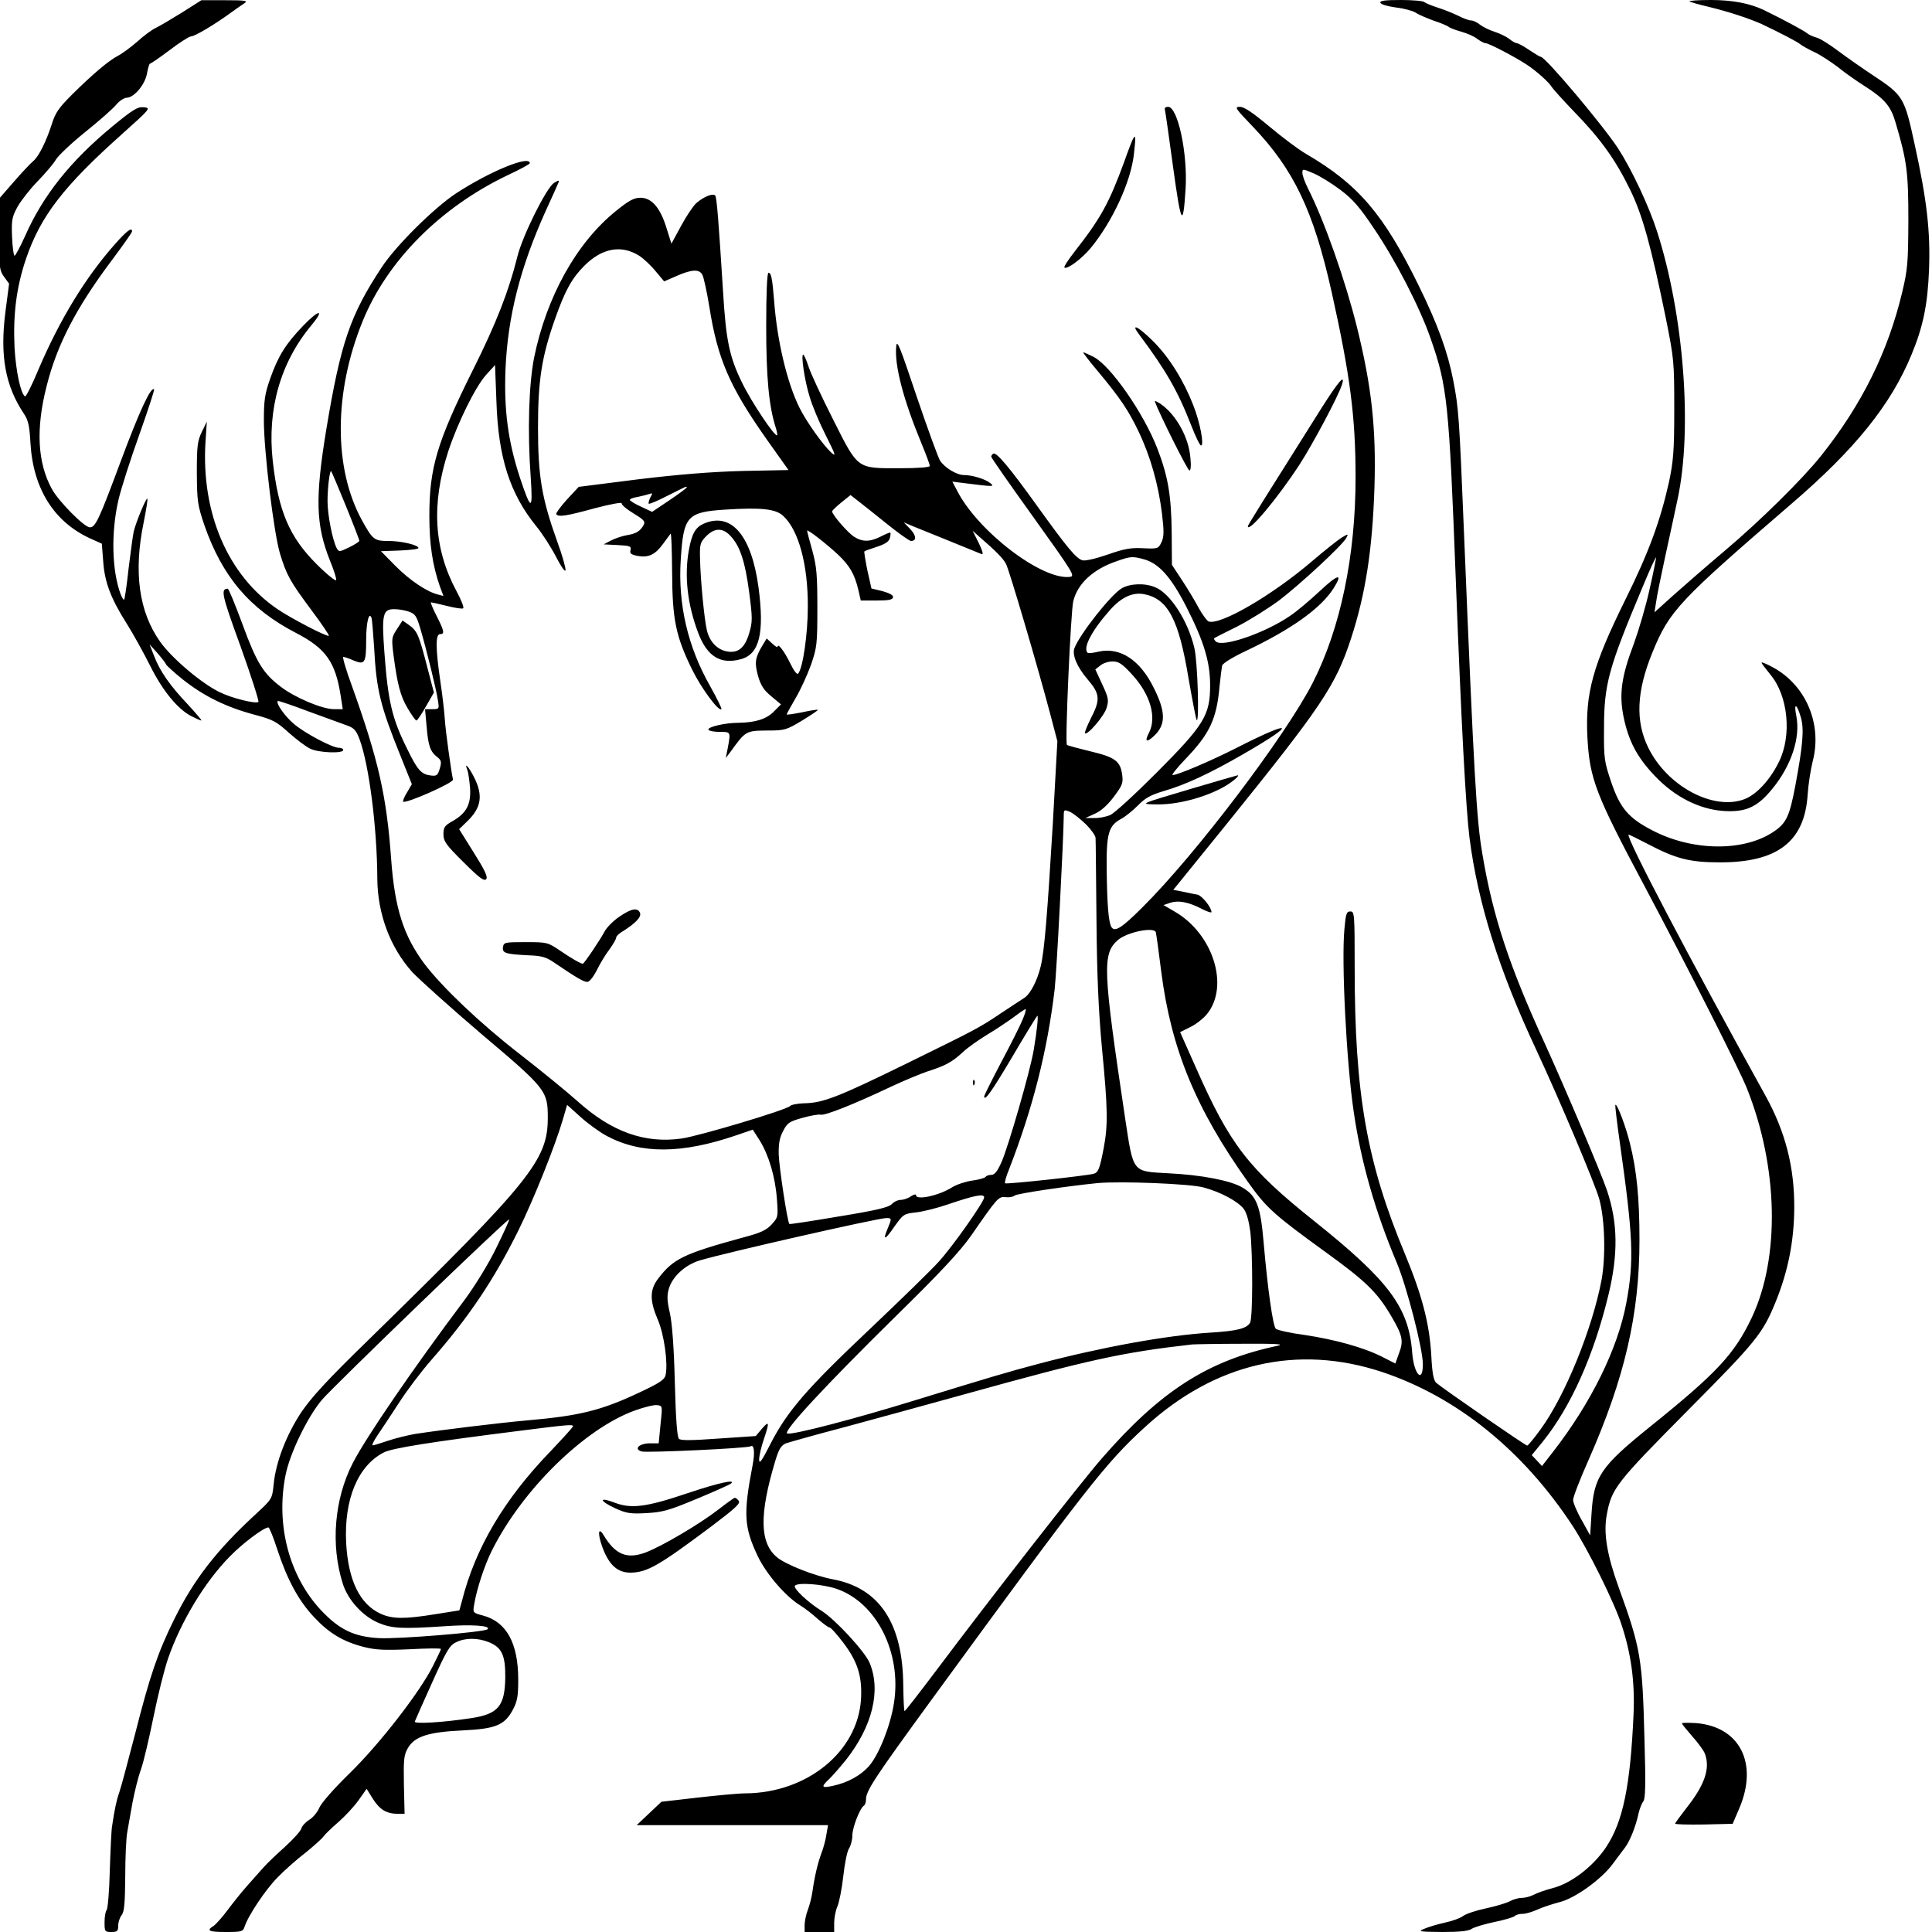 <?xml version="1.0" encoding="utf-8"?>
<!-- Generator: Adobe Illustrator 21.0.0, SVG Export Plug-In . SVG Version: 6.00 Build 0)  -->
<svg version="1.1" id="图层_1" xmlns="http://www.w3.org/2000/svg" xmlns:xlink="http://www.w3.org/1999/xlink" x="0px" y="0px"
	 viewBox="0 0 850 850" style="enable-background:new 0 0 850 850;" xml:space="preserve">
<g transform="translate(0,0) scale(1,1)">
	<path d="M88.6,0.1h10.5c8.5,0,10.1,0.2,8.6,1.2c-1,0.7-3.7,2.5-6,4.2C94.6,10.7,85.7,16,84.1,16c-0.8,0-5.1,2.7-9.4,6
		c-4.4,3.3-8.3,6-8.7,6c-0.3,0-0.9,1.9-1.3,4.2C63.9,37.1,59,43,55.7,43c-1.2,0.1-3.2,1.4-4.6,3.1S43.6,53.2,37.6,58
		c-6.1,4.9-11.9,10.4-13,12.2c-1,1.8-4.7,6.1-8.1,9.6c-3.3,3.4-7.3,8.5-8.8,11.2c-2.4,4.4-2.7,5.8-2.4,13.2c0.2,4.6,0.7,8.3,1.1,8.3
		s2.5-3.9,4.7-8.8C19,85.9,31,70.8,49.7,55.4c8.9-7.3,10.9-8.5,13.6-8.2c3.1,0.3,3,0.5-9.4,11.6C28,81.9,17.9,95,11.5,113.7
		c-4.3,12.6-5.8,24.7-5.1,39.3c0.6,10.4,2.7,20.2,4.6,21.4c0.4,0.3,3.1-5,5.9-11.8c9.4-22,20.6-40.4,33.6-55.1
		c5.3-6,7.6-7.7,7.6-5.7c0,0.5-3.9,6-8.6,12.3c-15.8,21-24.4,37.4-29,55.8c-4.8,18.8-4,33.7,2.3,45.2c2.9,5.4,14.3,16.9,16.7,16.9
		c2.5,0,4-3.2,13.6-29c8.3-22.3,13.3-33,14.7-31.7c0.2,0.3-2.7,9.2-6.5,19.9c-3.8,10.6-8,23.6-9.2,28.8c-3.3,14.3-2.9,31.1,1,41.5
		c0.6,1.5,1.3,2.6,1.5,2.3c0.3-0.2,1.2-6.5,2-13.9c0.9-7.4,1.9-14.5,2.2-15.9c0.9-4,5.5-15.1,6-14.6c0.3,0.2-0.5,4.9-1.6,10.5
		c-4.5,21.8-2.1,39.3,7.3,52.5c5.1,7.2,18.2,18.3,26.1,22.1c5.4,2.7,16,5.3,17.1,4.3c0.3-0.4-3.2-11.4-7.9-24.5
		c-8.3-22.8-8.8-25.2-5.6-25.3c0.4,0,3.3,7,6.5,15.7c6.2,16.9,9.1,21.6,16.9,27.5c6.3,4.8,18.2,9.8,23.3,9.8h3.9l-0.9-5.8
		c-2.3-14.9-6.5-20.9-19.6-27.7c-20.5-10.6-32.5-24.8-40.4-47.5c-3-8.9-3.2-10.4-3.3-23c0-11.9,0.3-14,2.2-18l2.2-4.5l-0.6,9
		c-1.9,31.3,9.9,58.7,31.7,73.5c6,4.1,22,12.4,22.6,11.7c0.2-0.2-3.2-5.3-7.7-11.3c-9.3-12.5-10.9-15.3-13.8-24.8
		c-2.7-8.9-7.1-44.9-7.1-58.6c0-8.9,0.4-11.7,2.8-18.5c3.5-9.9,6.8-15.2,14.5-23.2c6.9-7.2,9.7-7.5,3.7-0.3
		c-13.7,16.4-19.6,37-17.1,59.8c2.5,22.2,7.3,33.5,19.5,45.6c4.4,4.4,8.2,7.4,8.4,6.8c0.2-0.6-1-4.4-2.7-8.5
		c-6.3-15.8-6.6-27.6-1.6-58c6.3-37.8,10.4-50,24.4-71.2c6.2-9.4,22.8-25.9,32.6-32.4c14.7-9.6,32.5-17,32.5-13.3
		c0,0.4-4.4,2.8-9.8,5.3c-29.5,14.1-52.9,37.6-63.7,64.1c-12.8,31.3-12.9,64.9-0.3,87.8c4.7,8.5,5.4,9,11.6,9
		c5.8,0,13.2,1.8,13.2,3.1c0,0.5-3.7,0.9-8.2,1.1l-8.3,0.3l6.5,6.6c6.2,6.2,13.7,11.3,18.7,12.5l2.3,0.6l-1.6-4.3
		c-3.2-9.2-4.6-18.5-4.6-30.9c0-21.1,3.3-32.4,19.2-64.3c10.3-20.6,15.8-34.8,19.5-49.7c2.2-9.1,12.7-30.2,16.1-32.5
		c1.9-1.2,2.5-1.3,2.1-0.4c-0.3,0.8-2.9,6.6-5.8,12.9c-11.2,24.9-16.6,46.3-17.6,69.5c-0.7,18,1.1,31.5,6.3,47.5c5,15,5.8,15,4.8,0
		c-1.5-20.6-0.8-41.1,1.5-52.7c5.5-26.9,18.7-50.5,35.9-64.4c5.8-4.7,8-5.9,10.9-5.9c4.9,0,8.7,4.4,11.4,13.2l2.2,7l4.3-7.9
		c2.3-4.3,5.3-8.7,6.6-9.9c3.3-2.9,7.6-4.6,8.4-3.3c0.7,1.1,1.5,11.8,3.4,41.9c1.3,21.8,2.8,29,8.4,40.4c4,8.3,14.5,24,15.4,23.1
		c0.2-0.2-0.1-1.9-0.7-3.7c-2.9-9.2-4.1-21.6-4.1-44.4c0-14.6,0.4-23.4,1-23.4c1.2,0,1.7,2.5,2.5,12.5c1.3,17.4,5.7,36,11.2,47
		c3.1,6.2,10.2,16.1,13.8,19.5c2.4,2.2,2.1,1.3-2.3-7.5c-2.8-5.5-6-13.1-7.1-17c-2.2-7-3.9-18.5-2.8-18.5c0.3,0,1.4,2.4,2.3,5.2
		c0.9,2.9,5.8,13.4,10.8,23.3c11.2,22.2,10.3,21.5,29.4,21.5c8,0,13.2-0.4,13.2-1c0-0.5-1.6-4.9-3.6-9.7c-8-19.3-12-34.4-11.2-42.8
		c0.3-3.5,1.5-0.4,9,21.9c4.8,14.2,9.5,27,10.3,28.3c2.1,3.1,7.3,6.3,10.5,6.3c3.6,0,9.3,1.7,11.5,3.5c2.2,1.7,1.7,1.7-11.8,0
		l-4.8-0.6l2,3.8c9.1,18,37.4,39.6,49.7,38.1c2.4-0.3,1.7-1.5-16-26.2c-10.2-14.2-18.6-26.2-18.6-26.7c0-0.4,0.4-1,0.9-1.3
		c1.3-0.9,7.2,6.1,19.6,23.4c12.6,17.5,16.8,22.7,19.6,23.5c1.1,0.4,5.9-0.7,11.1-2.5c7.4-2.6,10.3-3.1,15.7-2.8
		c6.4,0.3,6.6,0.2,8-2.6c1.1-2.5,1.2-4.5,0.2-12.9c-1.6-12.6-5-24.8-10.2-35.7c-4.5-9.4-8-14.7-18.1-26.8c-3.8-4.5-6.6-8.2-6.3-8.2
		c0.3,0,2.3,0.9,4.5,2c7.5,3.8,22,24.7,28,40.1c4.8,12.4,6.2,20.8,6.4,36.9l0.1,14.5l4.6,7c2.5,3.8,5.8,9.3,7.3,12.2
		c1.6,2.8,3.5,5.4,4.2,5.7c5,1.9,28.1-11.5,45.8-26.7c5.4-4.6,11.2-9.2,12.8-10.2c2.9-1.7,3-1.7,2,0.2c-1.8,3.3-20.4,20.5-29.6,27.5
		c-4.9,3.6-13.2,8.8-18.5,11.5c-5.3,2.6-9.8,4.9-10,5.1c-0.3,0.1,0.1,0.8,0.7,1.4c2.8,2.8,21.8-3.7,32.9-11.4
		c2.7-1.8,8.4-6.6,12.8-10.7c8.1-7.6,10.4-8.1,6.2-1.4c-5.6,8.9-18.6,18.2-38.9,27.8c-5.5,2.6-9.9,5.3-10.2,6.3
		c-0.2,0.9-0.7,4.8-1.1,8.7c-1.3,14.9-4.3,21.3-15.3,32.7c-3.6,3.8-6,6.8-5.4,6.8c2.2,0,16.8-6.2,28.2-12c25.3-12.9,26.9-11,2.5,3
		c-14.2,8.2-25.1,13.3-34.5,16c-6,1.8-8.3,3.1-11.5,6.4c-2.2,2.2-5.4,4.8-7.2,5.8c-5.7,3-6.7,6.4-6.5,22.8
		c0.2,15.3,0.8,22.7,2.1,24.9c1.5,2.3,4.6,0.3,13.6-8.7c23.6-23.4,63.1-75.6,75-98.9c12.2-24,18.8-55.8,18.8-90.3
		c0-26.6-2.4-45-10.5-81.4c-8-35.9-16.7-54.1-34.9-73.1c-7.5-7.8-8-8.5-5.5-8.5c1.9,0,5.6,2.5,12.9,8.6c5.6,4.7,12.9,10.2,16.2,12.1
		c23,13.4,34.2,26.6,49.5,57.8c8.5,17.3,12.9,29.5,15.3,42c2.3,12,2.6,15.1,4.7,67c4.4,107.1,5.5,126.4,8.1,141.3
		c4.6,27.5,11.9,49.4,27.5,83.4c8.7,19.1,24.8,57,27.3,64.5c4.8,14.3,5,28.1,0.6,46.2c-6.5,26.7-16.5,49-28.8,64.3l-4.9,6l2.3,2.4
		l2.2,2.4l4.9-6.3c16.7-21.5,28.4-45.2,32.2-65.4c3.5-18.7,3-29.3-2.8-70.3c-1.3-9.1-2.2-16.7-2-16.9c0.7-0.8,4.6,9.5,6.4,16.9
		c3,11.9,4.2,24.2,4.2,42.5c0,32.8-6.5,60.7-22.3,96.6c-3.8,8.5-6.9,16.5-6.9,17.8c0,1.2,1.7,5.3,3.8,8.9l3.7,6.7l0.6-9.5
		c1-16.4,3.9-20.7,26-38.5c29.2-23.5,36.9-31.8,44.5-47.8c12.5-26.5,11.7-66.1-2.1-100.8c-3.5-8.7-25.5-52.2-45-88.9
		c-21.6-40.5-24.2-47.3-25.2-65.5c-1-19.5,2.3-31.5,16.6-60.5c10.3-20.7,15.5-34.9,19.3-52c1.9-9.1,2.3-13.4,2.3-32
		c0-20.9-0.1-22-3.7-40c-6.5-31.8-10.3-45.5-15.7-56.5c-6.3-13-13-22.4-24.4-34.1c-5-5.2-9.5-10.2-10-11c-1.2-2.1-6.5-6.9-11-9.9
		C666.5,25,655,19,653.6,19c-0.7,0-2.3-0.9-3.7-1.9c-1.3-1.1-4.4-2.4-6.8-3.1c-2.5-0.7-5-1.6-5.6-2.1s-3.6-1.8-6.7-2.8
		c-3-1.1-6.6-2.6-7.9-3.5c-1.2-0.8-5.2-1.9-8.7-2.3c-3.6-0.5-6.6-1.3-6.9-2.1c-0.3-0.9,2-1.2,9-1.2c5.2,0,9.8,0.4,10.3,0.9
		c0.6,0.5,3.3,1.6,6.1,2.5s6.8,2.5,9,3.6c2.1,1.1,4.6,2,5.5,2s2.7,0.8,4,1.9c1.3,1,4.2,2.4,6.4,3.1c2.2,0.7,5.1,2.1,6.4,3.1
		c1.3,1.1,2.8,1.9,3.3,1.9c0.6,0,3,1.3,5.5,3c2.4,1.6,4.7,3,5.1,3c2,0,27.4,30.2,34,40.3c6,9.3,13.5,25.2,17.1,36.4
		c11.8,36.6,15.7,86.9,9.1,117.8c-1,4.9-3.5,16.2-5.4,25s-3.8,18-4.1,20.5l-0.7,4.4l8.3-7.5c4.6-4.1,14.7-12.9,22.4-19.4
		c16.1-13.6,34.5-31.8,42.7-42.1c17.9-22.5,29.4-45.8,35.6-71.9c2.4-10,2.6-12.9,2.7-31.5c0-21.3-0.6-26-5.6-43
		c-2.1-7.3-4.8-10.5-13.9-16.3c-3-1.9-8.2-5.5-11.4-8.1c-3.3-2.5-8-5.6-10.5-6.7c-2.5-1.2-5.3-2.7-6.1-3.4c-1.4-1.2-9.8-5.5-17-8.9
		C769.3,8,760,5,751.7,3c-4.3-1-8.1-2.1-8.4-2.4c-0.4-0.3,3.9-0.6,9.4-0.6c9.6,0,17.2,1.5,23.3,4.4c9.2,4.5,17.7,9.1,19,10.2
		c0.8,0.7,2.7,1.5,4.1,1.9c1.4,0.3,5.8,3,9.6,5.9c3.9,2.9,10.9,7.8,15.6,10.9c13,8.6,13.6,9.6,18,29.9c5.5,25,7,38.5,6.4,55.3
		c-0.6,15.5-2.6,25.2-7.7,37.5c-9.1,22.1-24.8,41.6-53,65.8c-49.2,42.4-53.5,46.9-60.9,65c-7.1,17.2-7.7,30.5-1.9,42.2
		c8.3,16.9,28.6,27.8,42.3,22.6c5.4-2.1,11.3-8.5,15.2-16.5c5.7-11.6,4-29-3.8-38.3c-2.1-2.6-3.9-4.9-3.9-5.3c0-0.3,2.3,0.6,5,2.1
		c14.6,7.9,21.8,25.1,17.5,41.4c-0.9,3.6-1.9,10.1-2.2,14.5c-1.3,20.8-13.3,30-38.8,29.9c-13.1,0-19.2-1.6-31.4-8
		c-4.6-2.4-8.5-4.3-8.6-4.2c-1.2,1.2,26.5,53.9,60.2,114.8c8.8,15.9,12.8,31.5,12.7,49.5c-0.1,14.5-2.7,27.8-8.2,41.3
		c-5.7,14-8.6,17.5-39,48.1c-31.3,31.6-33.2,34-35.3,45.6c-1.5,8,0.1,17.7,5.3,32c9.7,26.8,10.4,31.2,11.3,66.8
		c0.6,19.8,0.4,26.1-0.5,27.2c-0.7,0.9-1.6,3.2-2.1,5.3c-1.2,5.7-3.8,12.2-6,15.1c-1.1,1.4-3.5,4.7-5.4,7.2
		c-4.9,6.7-16.7,15.2-23.5,16.8c-3,0.8-7.3,2.2-9.5,3.2s-5.1,1.9-6.5,1.9c-1.5,0-3,0.4-3.6,1c-0.5,0.5-4.5,1.7-8.9,2.6
		c-4.4,0.9-8.9,2.3-10,3c-1.4,1-5.2,1.4-13,1.4c-10.2-0.1-10.8-0.2-7.9-1.4c1.8-0.8,5.8-2,9-2.7c3.3-0.7,6.9-2,8.2-3
		c1.2-0.9,5.7-2.4,10-3.3c4.2-0.9,8.9-2.3,10.4-3.1c1.4-0.8,3.8-1.5,5.3-1.5c1.4,0,3.8-0.6,5.3-1.4c1.5-0.8,5.2-2.1,8.3-2.9
		c8.2-2.1,17.8-9.5,23.5-18c7.5-11.3,10.7-27.1,12.1-58.7c0.6-14.2-1.1-26.5-5.3-39.2c-3.2-9.9-14.7-33-21.4-43.3
		c-21.8-33.3-51-56.9-84-67.9c-37.3-12.3-73.5-3.9-104.2,24.2c-17.2,15.7-25.6,26.4-93,118.7c-26.2,35.9-29.8,41.4-29.8,45.2
		c0,1.2-0.4,2.4-0.9,2.7c-1.8,1.1-5.1,9.7-5.1,13.1c0,2-0.7,4.6-1.5,5.8s-1.9,6.7-2.5,12.2s-1.8,11.5-2.6,13.3
		c-0.8,1.8-1.4,5.1-1.4,7.2v4h-6.5H354v-3c0-1.6,0.6-4.7,1.4-6.7c0.8-2.1,1.7-5.6,2-7.8c1-7.1,2.4-12.9,4-17.2
		c0.9-2.3,1.9-6,2.2-8.3l0.7-4h-42.1h-42.1l5.4-5.1l5.5-5.2l15.7-1.8c8.7-1,18.3-1.9,21.3-1.9c27.1-0.2,49.3-18.3,50.8-41.3
		c0.6-10-1.4-16.6-7.8-25c-2.8-3.7-5.5-6.7-6.1-6.7c-0.5,0-2.8-1.7-5.2-3.8c-2.3-2.1-5.8-4.8-7.8-6c-6.2-3.8-14.7-13.6-18.5-21.5
		c-6.1-12.9-6.4-18.6-2.3-40c1.1-5.6,0.7-9.3-0.8-8.4c-1.4,0.9-45.2,2.9-47.9,2.3c-3.8-1-1.2-3.6,3.6-3.6h3.8l0.8-8.3
		c0.9-8.2,0.9-8.2-1.5-8.5c-1.3-0.2-5.8,0.9-9.9,2.4c-22,8-49.3,34.7-62.7,61.4c-3.3,6.5-6.8,17.2-7.9,24c-0.6,3.5-0.6,3.6,4,4.8
		C222.9,713.6,228,723,228,739c0,7.2-0.4,9.5-2.3,13.1c-3.7,6.9-7.5,8.5-22,9.2c-15.1,0.7-21.2,2.6-24.2,7.7
		c-1.8,3.1-2,4.9-1.8,16.2L178,798h-2.9c-5,0-8-1.8-11-6.5l-2.8-4.5l-3.6,5.1c-2,2.8-6,7.1-8.9,9.6s-5.9,5.4-6.5,6.3
		c-0.7,1-4.3,4.2-8,7.2c-3.8,2.9-9.3,7.8-12.3,10.9c-5.2,5.3-12.9,16.8-14.4,21.6c-0.7,2.1-1.3,2.3-8.2,2.3c-7.6,0-8.8-0.6-5.4-2.7
		c1-0.7,3.8-3.8,6.1-6.9s6.2-8,8.8-10.9c2.5-2.8,5.8-6.5,7.2-8.1s5.6-5.6,9.3-8.9c3.6-3.3,6.9-6.9,7.2-8.1c0.3-1.1,1.9-2.8,3.5-3.8
		c1.6-0.9,3.6-3.4,4.4-5.3c0.9-2.1,6.5-8.5,13.4-15.2c13.1-12.8,30.8-35.6,36.6-47.2c1.9-3.8,3.5-7.1,3.5-7.4
		c0-0.4-6.2-0.3-13.7,0.1c-11.2,0.5-15,0.3-20.2-1c-9.1-2.3-15.4-6.1-21.9-13.1c-6.8-7.2-11.8-16.4-16.2-29.8
		c-1.7-5.3-3.5-9.7-3.9-9.7c-2,0-11.4,7-17.1,12.9c-10.9,11.1-21.3,28.3-27,44.6c-1.7,4.9-4.6,16.6-6.5,26c-1.9,9.3-4.3,19.7-5.5,23
		s-2.8,9.8-3.7,14.5c-0.8,4.7-1.9,10.5-2.3,13c-0.5,2.5-0.9,11.3-0.9,19.6c-0.1,11.6-0.4,15.5-1.6,17c-0.8,1-1.5,3.1-1.5,4.6
		c0,2.4-0.4,2.8-3,2.8c-2.9,0-3-0.2-3-4.3c0-2.4,0.4-4.7,0.9-5.3c0.5-0.5,1.2-8.3,1.4-17.4c0.3-9.1,0.7-17.9,1-19.5
		c1.1-7.4,1.9-11.3,3.2-15c0.8-2.2,3.8-13.7,6.9-25.5c6.6-26,10.1-36.1,17.2-50.5c8.7-17.6,18.7-30.5,36.1-46.5
		c7-6.5,7-6.5,7.7-12.9c0.9-9.8,5.6-21.8,12.1-31.7c4.5-6.6,11.3-14.1,29.4-31.7c71.6-70,79.1-79.3,79.1-97.9
		c0-11.9-0.7-12.8-29.1-36.8c-13.7-11.7-27.4-24-30.5-27.3c-9.8-10.9-15.3-25.7-15.4-41.2c-0.1-22.2-3.6-49.9-7.8-61.2
		c-1.4-3.8-2.4-5-5.2-6c-1.9-0.7-9.6-3.5-17-6.2c-7.4-2.8-13.6-4.9-13.8-4.7c-0.9,1,3.1,6.7,7,10c4.7,4.1,17,10.6,19.9,10.6
		c1.1,0,1.9,0.4,1.9,1c0,1.6-10.9,1.2-14.5-0.6c-1.8-0.8-6-4-9.4-7c-5.5-5-7-5.8-15.3-8c-12.3-3.3-22.1-8.1-31.3-15.4
		c-4.1-3.3-7.5-6.4-7.5-6.8c-0.1-0.4-1.7-2.5-3.6-4.7l-3.6-4l2,5.1c2.5,6.6,6.9,13,15,21.5c3.5,3.8,6.1,6.9,5.8,6.9
		c-0.4,0-2.4-0.9-4.4-1.9c-6-3.1-12.6-11.1-18.1-22.1c-2.8-5.6-7.4-13.9-10.2-18.4c-7.2-11.3-9.9-18.6-10.5-27.7l-0.6-7.7l-4.9-2.2
		c-16.1-7.3-25.3-21.9-26.5-42c-0.4-7.7-1-10.2-2.9-13c-8.2-12.3-10.6-25.5-8.1-44.9L4,124.8l-2.2-3c-2-2.7-2.2-4.3-2.5-18.3
		L-1,88.1l6.8-7.8c3.7-4.3,7.7-8.5,8.8-9.4c2.5-2.1,5.7-8.6,8.2-16.3c1.5-4.9,3-7.1,8.9-13c9.2-9.1,16.1-14.9,20.1-17
		c1.8-0.9,5.6-3.7,8.5-6.2c2.8-2.6,6.5-5.3,8.2-6.1s6.9-3.9,11.6-6.8L88.6,0.1z M578,76.3c-4.9-2.1-5-2.1-5-0.2
		c0,1.1,1.1,4.1,2.4,6.7c7.3,14.4,16.4,40.3,21.6,61.1c6.5,26.3,8.5,44.6,7.7,70.6c-0.9,27.3-3.9,46.8-10.3,66.4
		c-6.8,20.8-12.9,29.8-54.7,81.6l-23.5,29l4.2,0.8c2.2,0.5,5.1,1.1,6.4,1.3c2,0.4,6.2,5.6,6.2,7.7c0,0.4-1.9-0.2-4.2-1.4
		c-6-3.1-10.4-3.9-14-2.7l-2.9,1l4.8,2.8c17,9.7,24.4,33,14.2,45.3c-1.6,1.9-4.9,4.5-7.3,5.6l-4.4,2.2l6.9,15.5
		c15,34,23,44.4,52.2,67.7c32.8,26.2,41.5,37.9,43,57.7c0.7,9.6,4.7,14,4.7,5.2c0-6.8-7.1-34.2-11.5-44.7
		c-9.4-22.3-15.7-44.2-18.9-66.2c-3.2-21.4-5.5-66.3-4.1-80.7c0.6-6.6,0.9-7.6,2.6-7.6c1.8,0,1.9,1,1.9,24.7
		c0,55.7,5.3,85.7,22.2,126.2c7.5,18.1,10.7,30.5,11.5,44.3c0.4,8,1,11.1,2.2,12.2c2.6,2.3,39.2,27.6,40,27.6c0.4,0,3.1-3.3,6-7.3
		c10.7-14.7,22.6-44,26.7-65.5c1.9-10.4,1.5-26.6-1-35.7c-1.9-6.8-17.5-43.7-27.7-65.6c-16.5-35.2-25.7-64.6-29.4-93.4
		c-1.6-13-3.6-50.3-6-113c-3-78.4-3.7-85.5-11.1-106.6c-4.7-13.6-15.5-34.6-25.2-48.8c-6.1-9.1-9.1-12.5-14.4-16.5
		C586.1,80.8,580.8,77.5,578,76.3z M257.1,116.9c-5.5,5.5-8.5,10.9-12.9,23.4c-5.9,16.7-7.5,27.1-7.5,47.7c0,21.4,1.6,31.1,8.4,50.1
		c2.3,6.2,3.9,12,3.7,12.8c-0.2,0.9-2-1.7-4.1-5.8s-6-10.2-8.7-13.5c-11.7-14.4-16.8-30.3-17.6-55.1l-0.6-15.9l-4,4.4
		c-4.7,5.3-12.4,20.9-16.6,33.6c-7.5,23.2-6.4,42.8,3.7,61.6c2,3.7,3.3,7,2.9,7.4c-0.3,0.4-3.5-0.1-7.1-1s-6.8-1.6-7.1-1.6
		s0.8,2.7,2.5,6c3.4,6.7,3.6,8,1.5,8c-2,0-2,6.1,0.1,20.5c0.9,6,1.8,13.6,2,16.9c0.3,5.1,2.8,23,3.6,26.6
		c0.3,1.4-20.8,10.7-21.9,9.7c-0.3-0.3,0.5-2.2,1.7-4.1l2.1-3.6l-4.9-12.2c-9-22.3-10.7-29.1-11.7-47.9c-0.4-6.3-0.9-12.1-1.1-12.9
		c-1.1-3.3-2.4,1.7-2.4,9.5c0,10.3-0.6,11.1-5.5,9.1c-2-0.9-4.1-1.6-4.6-1.6c-0.4,0,1.2,5.7,3.8,12.7c11.7,32.7,15.3,48.4,17.3,76.4
		c1.6,21.6,5.4,33.5,14.6,45.9c7.9,10.4,24.4,26.1,41.9,39.7c9.4,7.3,20.8,16.6,25.5,20.8c15,13.5,29.6,18.7,45.8,16.4
		c7.7-1.1,46.2-12.6,47.7-14.3c0.6-0.6,3.3-1.1,6-1.2c8.5-0.1,14.9-2.6,46.5-18.1c28.5-14,30.6-15,39.8-21.2
		c4.7-3.1,9.5-6.3,10.8-7.1c2.6-1.7,5.7-7.6,7.2-14c1.6-6.7,2.9-22.6,5.3-62.7l2-36.2l-3.1-11.8c-5.6-21.2-18.1-63.6-19.5-66.2
		c-1.2-2.4-4.7-5.9-11.9-12.1l-2.8-2.5l2.7,5.4c1.6,3.3,2.2,5.2,1.3,4.9c-6-2.5-27.1-11-30.3-12.3l-4-1.7l2.9,3
		c2.7,2.9,2.8,5.2,0.3,5.2c-0.7,0-5.5-3.4-10.7-7.6s-10.9-8.7-12.7-10.1l-3.2-2.5l-4.1,3.3c-2.2,1.8-4,3.5-4,3.9
		c0,1.4,6.7,9.2,9.6,11.1c3.7,2.4,7,2.4,11.9-0.1c2.1-1.1,4-1.8,4.1-1.7c0.2,0.2,0.1,1.3-0.2,2.4c-0.4,1.6-2.1,2.7-5.8,3.9
		c-2.8,0.9-5.3,1.8-5.4,2c-0.2,0.1,0.4,3.9,1.3,8.3l1.8,8l4.9,1.2c3.2,0.9,4.8,1.8,4.6,2.7c-0.2,1.1-2.1,1.4-7.3,1.4h-6.9l-1.1-4.8
		c-1.6-6.7-3.7-10.4-8.7-15.2c-5-4.7-13.8-11.6-13.8-10.7c0,0.3,1,4.3,2.3,8.8c1.9,7,2.2,10.7,2.2,25.2c0,16-0.2,17.4-2.8,25
		c-1.6,4.4-4.6,11-6.8,14.7c-2.1,3.6-3.9,6.9-3.9,7.1c0,0.3,3-0.2,6.7-0.9c3.6-0.8,6.8-1.3,7-1.1c0.2,0.2-3,2.3-6.9,4.7
		c-7,4.2-7.6,4.4-15.6,4.4c-9.1,0.1-9.3,0.2-15.8,9.2l-2.2,2.9l0.9-4.5c1.3-7.1,1.3-7-3.5-7c-2.5,0-4.7-0.4-5-0.9
		c-0.8-1.2,7.2-3.1,13.1-3.1c7.5-0.1,12.4-1.6,15.7-5l3.1-3.1l-4.2-3.5c-3.3-2.7-4.7-4.8-5.9-9c-1.6-5.8-1.3-8,1.8-13.2l2-3.3
		l2.4,2.2c1.3,1.2,2.4,1.9,2.4,1.5c0-2,3,2,5.5,7.1c1.5,3.2,3,5.2,3.5,4.7c2.1-2.2,4.3-17.4,4.3-29.4c0.1-18.5-4-33.7-10.8-40
		c-3.3-3.1-9.5-3.8-25.5-2.8c-16.8,1.1-18.4,2.8-19.6,22c-1.3,19.6,3.1,38.5,13,55.8c2.9,5.2,5.1,9.7,4.9,10
		c-1.2,1.2-8.8-9.1-12.9-17.4c-7.2-14.7-8.7-22-8.8-42.8c-0.1-9.7-0.3-17.4-0.7-17c-0.3,0.4-1.8,2.4-3.3,4.5
		c-3.5,4.8-6.4,6.1-11.1,5.3c-3-0.6-3.6-1.1-3.2-2.6c0.4-1.7-0.2-1.9-5.7-2.2l-6.1-0.3l3-1.6c1.7-0.9,4.8-2,7-2.4
		c4.3-0.7,6.1-1.8,7.6-4.6c0.8-1.5,0-2.3-4.6-5.1c-3-1.8-5.3-3.8-5.1-4.4c0.2-0.5-5.1,0.4-11.8,2.2c-12.4,3.4-16.1,4-17,2.6
		c-0.2-0.4,1.9-3.3,4.7-6.4l5.2-5.6l26-3.3c18.3-2.2,31.9-3.3,46.1-3.7l20.2-0.4l-9.8-13.8c-16.1-22.9-21.4-35.1-25-57.9
		c-1.1-6.7-2.5-13.2-3.1-14.2c-1.3-2.6-4.7-2.4-11.3,0.5l-5.5,2.4l-3.7-4.4c-2-2.5-5.3-5.6-7.3-6.9
		C273.4,107.6,264.9,109.1,257.1,116.9z M145.7,207.3c-0.6-0.7-1.6,7.2-1.6,13.2c0,6.1,2.2,17.1,4,20.6c1,1.8,1.2,1.8,5.5-0.3
		c2.5-1.2,4.5-2.5,4.5-2.9s-2.7-7.4-6-15.5C148.8,214.3,145.9,207.5,145.7,207.3z M293.7,218.1c-4.3,2.2-8,3.8-8.3,3.5
		c-0.2-0.2,0.1-1.4,0.7-2.7c1.1-1.9,1-2.1-0.3-1.6c-0.9,0.3-3.2,0.9-5.1,1.3c-2,0.3-3.6,0.9-3.6,1.3c0,0.4,2.2,1.8,4.9,3l4.9,2.3
		l7.6-5.1c4.2-2.8,7.6-5.4,7.6-5.6C302.1,213.8,302.5,213.7,293.7,218.1z M491.3,246.9c-10.3,3.5-17.2,9.8-19.1,17.6
		c-1.1,4.2-3.7,62.4-2.8,63.2c0.2,0.3,4.8,1.5,10.1,2.8c11,2.6,13.4,4.3,14.2,10.3c0.5,3.8,0.1,4.7-3.7,9.8
		c-2.7,3.6-5.6,6.2-8.3,7.4l-4.2,1.9h3.8c2.1,0.1,5.2-0.5,7.1-1.3c1.8-0.7,11-9.2,20.5-18.7c20.9-21,23.5-25.2,23.5-38.4
		c0-10.3-2.7-19.3-10.5-34.6c-6.6-12.9-12-19-18.5-20.8C498.3,244.7,497.5,244.7,491.3,246.9z M728.6,245.2c-0.2-0.1-2.9,5.7-5.9,13
		c-15,35.7-17,42.7-17,62.3c-0.1,13.3,0.1,14.5,3.2,23.7c3.9,11.4,7.6,15.7,18,21.1c17.6,9.2,40.1,9.5,53.3,0.7
		c5.7-3.8,7.1-6.7,9.7-20.5c3.3-17.7,3.9-24.7,2.4-29.9c-1.8-6.2-3.2-6.6-2-0.6c1.9,9.5-2.2,21.9-10.6,32.1
		c-6.5,8-11.6,10.3-21.3,9.7c-10.8-0.7-21.8-6.3-30.5-15.6c-7.7-8.1-11.4-15.2-13.6-25.8c-2-10-1-17.7,4.6-32.4
		c2.1-5.8,5.3-16.6,6.9-24C727.5,251.6,728.7,245.4,728.6,245.2z M173.4,268c-5,0-5.5,2.4-4.3,18.8c1.6,21.9,3.4,29.4,10.1,42.8
		c4.5,9.3,6.2,11.1,10.4,11.6c2.6,0.3,3-0.1,3.9-3.1c0.8-2.8,0.7-3.6-1.1-5c-3.1-2.4-4-4.9-4.7-13.4L187,312h3.1
		c3.2,0,3.2,0,2.5-4.3c-0.8-4.9-4.8-21.3-7.6-30.9c-1.7-5.8-2.3-6.7-5.1-7.7C178.2,268.5,175.3,268,173.4,268z M470.8,357.2
		c-2.7-1.1-2.8-1.1-2.8,2.1c-0.1,10-3.1,68.3-4,76c-3.2,27-9.6,52.2-20,79c-1.3,3.1-2.1,6-1.8,6.3c0.6,0.5,35.8-3.3,39-4.2
		c2-0.6,2.6-2,4.4-11.4c1.9-10,1.8-17.3-0.8-44c-1.5-16.4-2.2-31.8-2.4-56.5c-0.2-18.7-0.3-34.8-0.4-35.8c0-1-1.9-3.7-4.2-6
		C475.4,360.4,472.3,357.9,470.8,357.2z M491.8,413.6c-6.9,6.1-6.6,12.8,3.2,78.3c3.7,24.4,3,23.4,19.1,24.3
		c14.5,0.7,27.3,3.2,32.4,6.2c6.4,3.7,8.1,8.1,9.5,24.8c1.7,19.6,4,36.1,5.3,37.4c0.7,0.6,6.3,1.9,12.5,2.7
		c13.4,2,26.1,5.5,34.2,9.6l5.9,3l1.6-4.5c2.1-5.4,1.6-7.9-3.5-16.5c-6.1-10.4-11.2-15.3-28.9-28.1c-22.5-16.3-26-19.4-34-30.7
		c-23-32.2-33.9-58.8-38.2-92.6c-1.1-8.9-2.2-16.7-2.4-17.4C507.6,407.7,495.8,410.1,491.8,413.6z M451.2,444
		c-0.4,0-2.7,1.6-5.2,3.5c-2.5,1.8-7.6,5.3-11.5,7.6c-3.8,2.3-8.8,5.8-11,7.9c-4.5,4.2-7.6,5.9-15.5,8.4c-3,1-10.2,4-16,6.7
		c-15.8,7.5-29.2,12.9-31,12.3c-0.8-0.2-4.4,0.4-7.9,1.4c-5.8,1.6-6.7,2.2-8.5,5.7c-1.6,2.9-2.1,5.6-2,10.4
		c0.2,5.7,3.8,29.7,4.7,30.6c0.1,0.2,9.9-1.3,21.7-3.3c16.6-2.7,21.9-4,23.3-5.4c1-1.1,2.8-1.9,4-1.9s3.3-0.7,4.5-1.6
		c1.2-0.8,2.2-1,2.2-0.5c0,2.4,10,0.3,16-3.5c2-1.2,5.9-2.5,8.8-2.9s5.4-1.1,5.8-1.6c0.3-0.5,1.4-0.9,2.5-0.9c1.5,0,2.7-1.5,4.6-5.8
		c3-6.9,12.6-40.1,14.1-49.2c1.4-8.3,2.1-15,1.6-15c-0.2,0-5.2,8.1-11,18c-9.2,15.5-12.4,20-12.4,17.4c0-0.3,3.3-7,7.4-14.8
		c4.1-7.7,8.4-16.2,9.5-18.9C451,446,451.6,443.9,451.2,444z M255.4,491.4l-5.9-5.3l-1.8,6.2c-3.4,11.7-12.8,35.2-19.8,49.4
		c-10.6,21.3-21.6,37.8-38.1,56.6c-4.4,5-10.9,13.6-14.4,19.1c-3.6,5.5-7.8,11.9-9.4,14.2c-1.6,2.4-2.5,4.3-2,4.3
		c0.4,0,3.4-0.9,6.6-2c3.2-1.1,8.6-2.4,11.9-3c11.7-1.8,37.2-4.9,49.6-6c23-2,32.6-4.4,49.3-12.3c8.5-4,10.9-5.5,11.4-7.5
		c1.2-5-0.6-18.1-3.4-24.5c-3.6-8.4-3.6-13.2,0.2-18.1c6.6-8.7,11.2-10.9,37.5-18.1c7.6-2,10.1-3.2,12.4-5.7
		c2.8-3.1,2.9-3.3,2.3-11.2c-0.7-9.7-3.6-19.4-7.6-25.8l-3-4.7l-7.3,2.5c-24,8.2-41.9,8.3-56.9,0.3
		C263.8,498.1,258.6,494.3,255.4,491.4z M483,520.5c-13.2,1.3-35.6,4.6-36.6,5.5c-0.7,0.6-2.5,0.9-4,0.7c-3.1-0.3-3.5,0.1-15.2,17
		c-4.7,6.7-13.4,16.1-33.1,35.4c-31.4,30.9-50.1,51.1-47.7,51.6c2.7,0.6,29.5-6.4,56.4-14.7c34.2-10.5,40.6-12.4,54.2-16
		c27.6-7.3,56.2-12.5,75.5-13.7c11.6-0.7,16.1-1.8,17.5-4.4c1.2-2.3,1.2-29.6,0.1-39.9c-0.6-4.6-1.6-8.3-2.8-10
		c-2.5-3.4-10.3-7.6-17.9-9.6C523.5,520.8,493.3,519.6,483,520.5z M417,529.9c-4.7,1.6-11,3.2-14,3.5c-5.3,0.6-5.6,0.8-9.4,6.1
		c-4.2,6.2-5.4,6.5-3.1,1.1c1.9-4.6,1.9-4.7-0.6-4.7c-3.6,0-70.5,15.2-81.9,18.6c-6.5,1.9-12.3,7.2-13.8,12.7
		c-0.8,2.8-0.7,5.3,0.5,10.4c1,4.5,1.8,14.9,2.2,30.5c0.4,15.8,1,24.1,1.8,24.9s5.1,0.8,17.5-0.1l16.3-1.1l2.7-3.2
		c3.3-3.8,3.4-2.9,0.8,4.8c-1.1,3.2-2,7.1-2,8.7c0,2.3,1.1,0.8,5-6.9c7.4-14.4,15.9-24.2,43.3-50.1c13.6-12.9,27.4-26.3,30.7-30
		c6-6.5,20-26.4,20-28.3C433,525.1,429,525.8,417,529.9z M224,536.5c-0.6-0.6-77,73.1-82.4,79.4c-6.3,7.5-14.1,23.5-16,33.2
		c-4.3,21.8,1.6,44.3,15.6,59.3c8,8.5,14.5,11.7,25.4,12.3c8.4,0.5,46.4-2.6,47.9-3.9c1.7-1.6-7-2.2-19.3-1.3
		c-18.3,1.2-22.9,1-28.9-1.6c-6.9-3-13.3-10.1-15.5-17.2c-5.4-17-3.7-37.1,4.3-52.8c5.7-11.2,26.6-41.8,49.3-72
		c4.5-6.1,10.4-15.6,13.9-22.8C221.6,542.4,224.2,536.7,224,536.5z M547,591.2c-10.7,0-20.8,0.2-22.5,0.3
		c-30.8,3.5-45.3,6.7-99.7,21.8c-16.7,4.6-40.6,11.2-53.3,14.6c-12.6,3.3-24.2,6.6-25.7,7.1c-2.1,0.9-3.1,2.4-4.7,7.7
		c-7.1,23.6-6.9,36,0.7,42.4c3.8,3.2,16.5,8.2,24.5,9.7c20.6,3.8,30.9,19.3,31.1,46.8c0.1,6.2,0.3,11.3,0.6,11.2
		c0.3,0,6.7-8.3,14.4-18.5c22.7-30.3,63.2-82.2,72.3-92.6c25.8-29.7,46.7-43.1,77.3-49.6C565.4,591.4,561.9,591.1,547,591.2z
		 M228.6,629.5c-38.9,4.9-56,7.6-59.7,9.5c-11.4,5.8-17.6,20.6-16.6,39.9c0.9,16.4,6,26.9,15.2,31.1c5.1,2.3,10.3,2.4,23.9,0.2
		l10.7-1.7l1.1-4c5.9-23.4,18.5-44.8,39.2-66.2c5.3-5.6,9.7-10.4,9.7-10.8C252.1,626.6,249.8,626.8,228.6,629.5z M349.7,697.7
		c-0.7,1.2,5.9,7.4,11.9,11.1c6,3.8,18.9,17.8,21,22.8c5.1,12.2,1.2,28-10.5,42.8c-2.7,3.3-6,7.1-7.4,8.4c-3.6,3.4-3.3,4,1.7,2.9
		c6.6-1.4,12.4-4.6,16.1-8.9c4.3-5.1,9.3-17.7,10.8-27.5c3.5-22.2-7.7-44.3-25.3-50.3C361.7,696.9,350.7,696.1,349.7,697.7z
		 M200.5,722.6c-2.7,1.3-4.2,3.9-10.4,17.7c-4,8.8-7.4,16.6-7.6,17.1c-0.5,1.2,12.5,0.4,24.9-1.5c11.8-1.8,14.7-5.3,14.9-17.8
		c0.1-9.8-1.5-13.3-7.2-15.6C210.1,720.5,204.6,720.5,200.5,722.6z"/>
	<path d="M333.7,258.3c2.7,20.3,0.4,29.5-7.7,31.7c-9,2.5-14.9-1.2-18.8-11.5c-4.8-12.6-6.2-25.3-4.1-36.6c1.3-7.2,2.9-9.9,6.5-11.5
		C321.7,225.1,330.6,235.5,333.7,258.3z M310.6,236c-2.6,2.7-2.8,3.5-2.6,10.2c0.2,9,1.8,25.9,3,31.1c1.2,5,4.5,8.5,8.8,9.3
		c4.9,0.9,7.9-1.5,9.8-8c1.5-5,1.5-6.6,0-18.1c-1.8-13.5-4-20.3-8.3-24.8C317.9,232.1,314.3,232.2,310.6,236z"/>
	<path d="M208.6,342c4,8,3.2,13.3-3,19.3l-3.6,3.5l6.5,10.4c4.9,7.8,6.2,10.6,5.4,11.6c-0.9,1-3-0.5-10-7.5
		c-7.8-7.7-8.8-9.2-8.8-12.3c0-3,0.5-3.8,4.1-5.8c6.1-3.5,8.1-7.4,7.6-14.7c-0.3-3.3-0.8-6.8-1.2-7.8
		C204.1,335,206.2,337.3,208.6,342z"/>
	<path d="M281.6,401.7c0.6,1.8-2,4.5-7.7,8.1c-1.6,0.9-2.8,2.1-2.8,2.7s-1.3,2.9-2.9,5.1c-1.7,2.2-4.2,6.3-5.6,9.2
		c-1.6,3.1-3.3,5.2-4.2,5.2c-1.6,0-4.4-1.6-14.3-8.3c-3.7-2.6-5.7-3.2-11.5-3.4c-10.3-0.5-11.7-1-11.3-3.6c0.3-2.1,0.8-2.2,9.9-2.2
		c9.5,0,9.8,0.1,15,3.6c5.1,3.5,9.3,5.9,10.2,5.9c0.6,0,7.7-10.6,9.6-14.2c0.9-1.7,3.8-4.7,6.5-6.5
		C277.9,399.6,280.6,399.2,281.6,401.7z"/>
	<path d="M508.3,258.4c6.6,2.7,14.4,14.8,17.2,26.8c1.4,6,2.2,32.8,1,31.6c-0.3-0.3-1.9-8.6-3.6-18.4c-4.3-26-9.1-35-19.6-37
		c-5-0.9-9.8,1.3-14.7,6.7c-8.2,9.2-12.3,16.9-10.1,19.1c0.3,0.3,2.4,0.1,4.8-0.5c9.5-2.1,18.3,3.6,24.4,16.1
		c5.1,10.2,5.2,15.7,0.6,20.4c-3.7,3.7-5,3.4-2.8-0.8c3.5-6.8,0.6-16.9-7.4-25.6c-4.4-4.8-5.9-5.8-8.6-5.8c-1.8,0-4.3,0.8-5.4,1.8
		l-2.2,1.7l3,6.5c2.7,5.8,3,7,2,10.3c-0.9,3.5-8.5,12.4-9.6,11.3c-0.2-0.2,0.9-3.1,2.6-6.5c4.3-8.3,4.1-10.8-1.4-17.2
		c-4.6-5.4-6.9-10.7-5.8-13.7c2.2-6,15.9-23.4,20.7-26.3C497,256.7,503.7,256.4,508.3,258.4z"/>
	<path d="M177.1,273l3,2.1c3.5,2.6,4.2,4.2,7.9,18.5l2.9,11.1l-3.5,6.1c-1.9,3.4-3.8,6.2-4.2,6.2s-2.1-2.4-3.8-5.3
		c-3.2-5.3-4.6-10.6-6.3-23.7c-0.9-7.1-0.8-7.7,1.6-11.3L177.1,273z"/>
	<path d="M428.6,475.2c0.3,0.3,0.4,1.2,0.1,1.9c-0.3,0.8-0.6,0.5-0.6-0.6C428,475.4,428.3,474.8,428.6,475.2z"/>
	<path d="M513.9,47c4.3,0,8.7,20.6,7.7,36.2c-1.1,17.4-2,15.8-5.5-9.8c-1.8-13.2-3.4-24.5-3.6-25.2C512.2,47.5,512.9,47,513.9,47z"
		/>
	<path d="M498.9,67.6c-1.3,12.3-9.5,30-19.1,41.6c-3.9,4.7-10.4,9.5-11.5,8.5c-0.3-0.4,1.7-3.4,4.4-6.9
		c11.7-14.9,15.3-21.6,21.9-39.6c1.8-5.1,3.6-9.8,4-10.3C499.7,59.1,499.7,60.3,498.9,67.6z"/>
	<path d="M507.4,150.2c7.1,7.1,13.4,17.3,17.6,28.1c3,7.6,4.9,17.7,3.4,17.7c-0.5,0-2.4-3.9-4.3-8.8c-5.9-15.2-11.3-24.5-22.9-40
		C497.1,141.8,500.8,143.6,507.4,150.2z"/>
	<path d="M590.4,169.2c-1.4,4.8-12.9,26.3-18.6,35.1c-9.9,15.2-22.8,30.5-22.8,27.2c0-0.5,8.1-13.4,32.3-51.8
		C588.9,167.7,592,164.2,590.4,169.2z"/>
	<path d="M510.9,177.9c6.6,4.7,12.1,14.6,12.8,23.3c0.4,3.5,0.2,5.8-0.4,5.8c-0.8,0-13.1-24.6-15.2-30.3
		C507.9,176.1,509.1,176.7,510.9,177.9z"/>
	<path d="M544.5,341.1c0.6,0-0.1,0.9-1.5,2c-7.1,6-22.8,11-33.9,10.8c-8-0.1-8.2,0,15.4-7C535,343.8,544,341.2,544.5,341.1z"/>
	<path d="M321.6,652.7c-0.6,0.5-7.3,3.5-15,6.7c-12.2,5.1-15,5.9-22.1,6.3c-7.2,0.4-8.9,0.1-13.8-2.1c-7.1-3.3-7.4-5.2-0.3-2.5
		c7.3,2.8,13.9,2,32.2-4.2C316.4,652.3,323.9,650.7,321.6,652.7z"/>
	<path d="M323.2,659c0.4-0.1,1.2,0.5,1.8,1.3c0.9,1.1-1.5,3.3-12.1,11.3c-23.1,17.3-28.2,20.2-35.5,20.3c-5.7,0-9.4-3.3-12.3-11
		c-2.2-5.9-2-9.5,0.4-5.6c5.2,8.7,10.3,10.8,18.6,7.7c7.1-2.7,23.6-12.4,32-18.9C319.7,661.3,322.9,659,323.2,659z"/>
	<path d="M746.3,758.1c19.1,1.6,27.3,17.6,19,37.3l-3,7l-12.6,0.3c-7,0.1-12.7,0-12.7-0.4c0-0.3,2.3-3.4,5-6.9
		c8-10.1,10.5-17.4,8.1-23.8c-0.5-1.4-3-4.8-5.5-7.6c-2.5-2.9-4.6-5.4-4.6-5.8C740,757.9,742.8,757.9,746.3,758.1z"/>
</g>
</svg>
